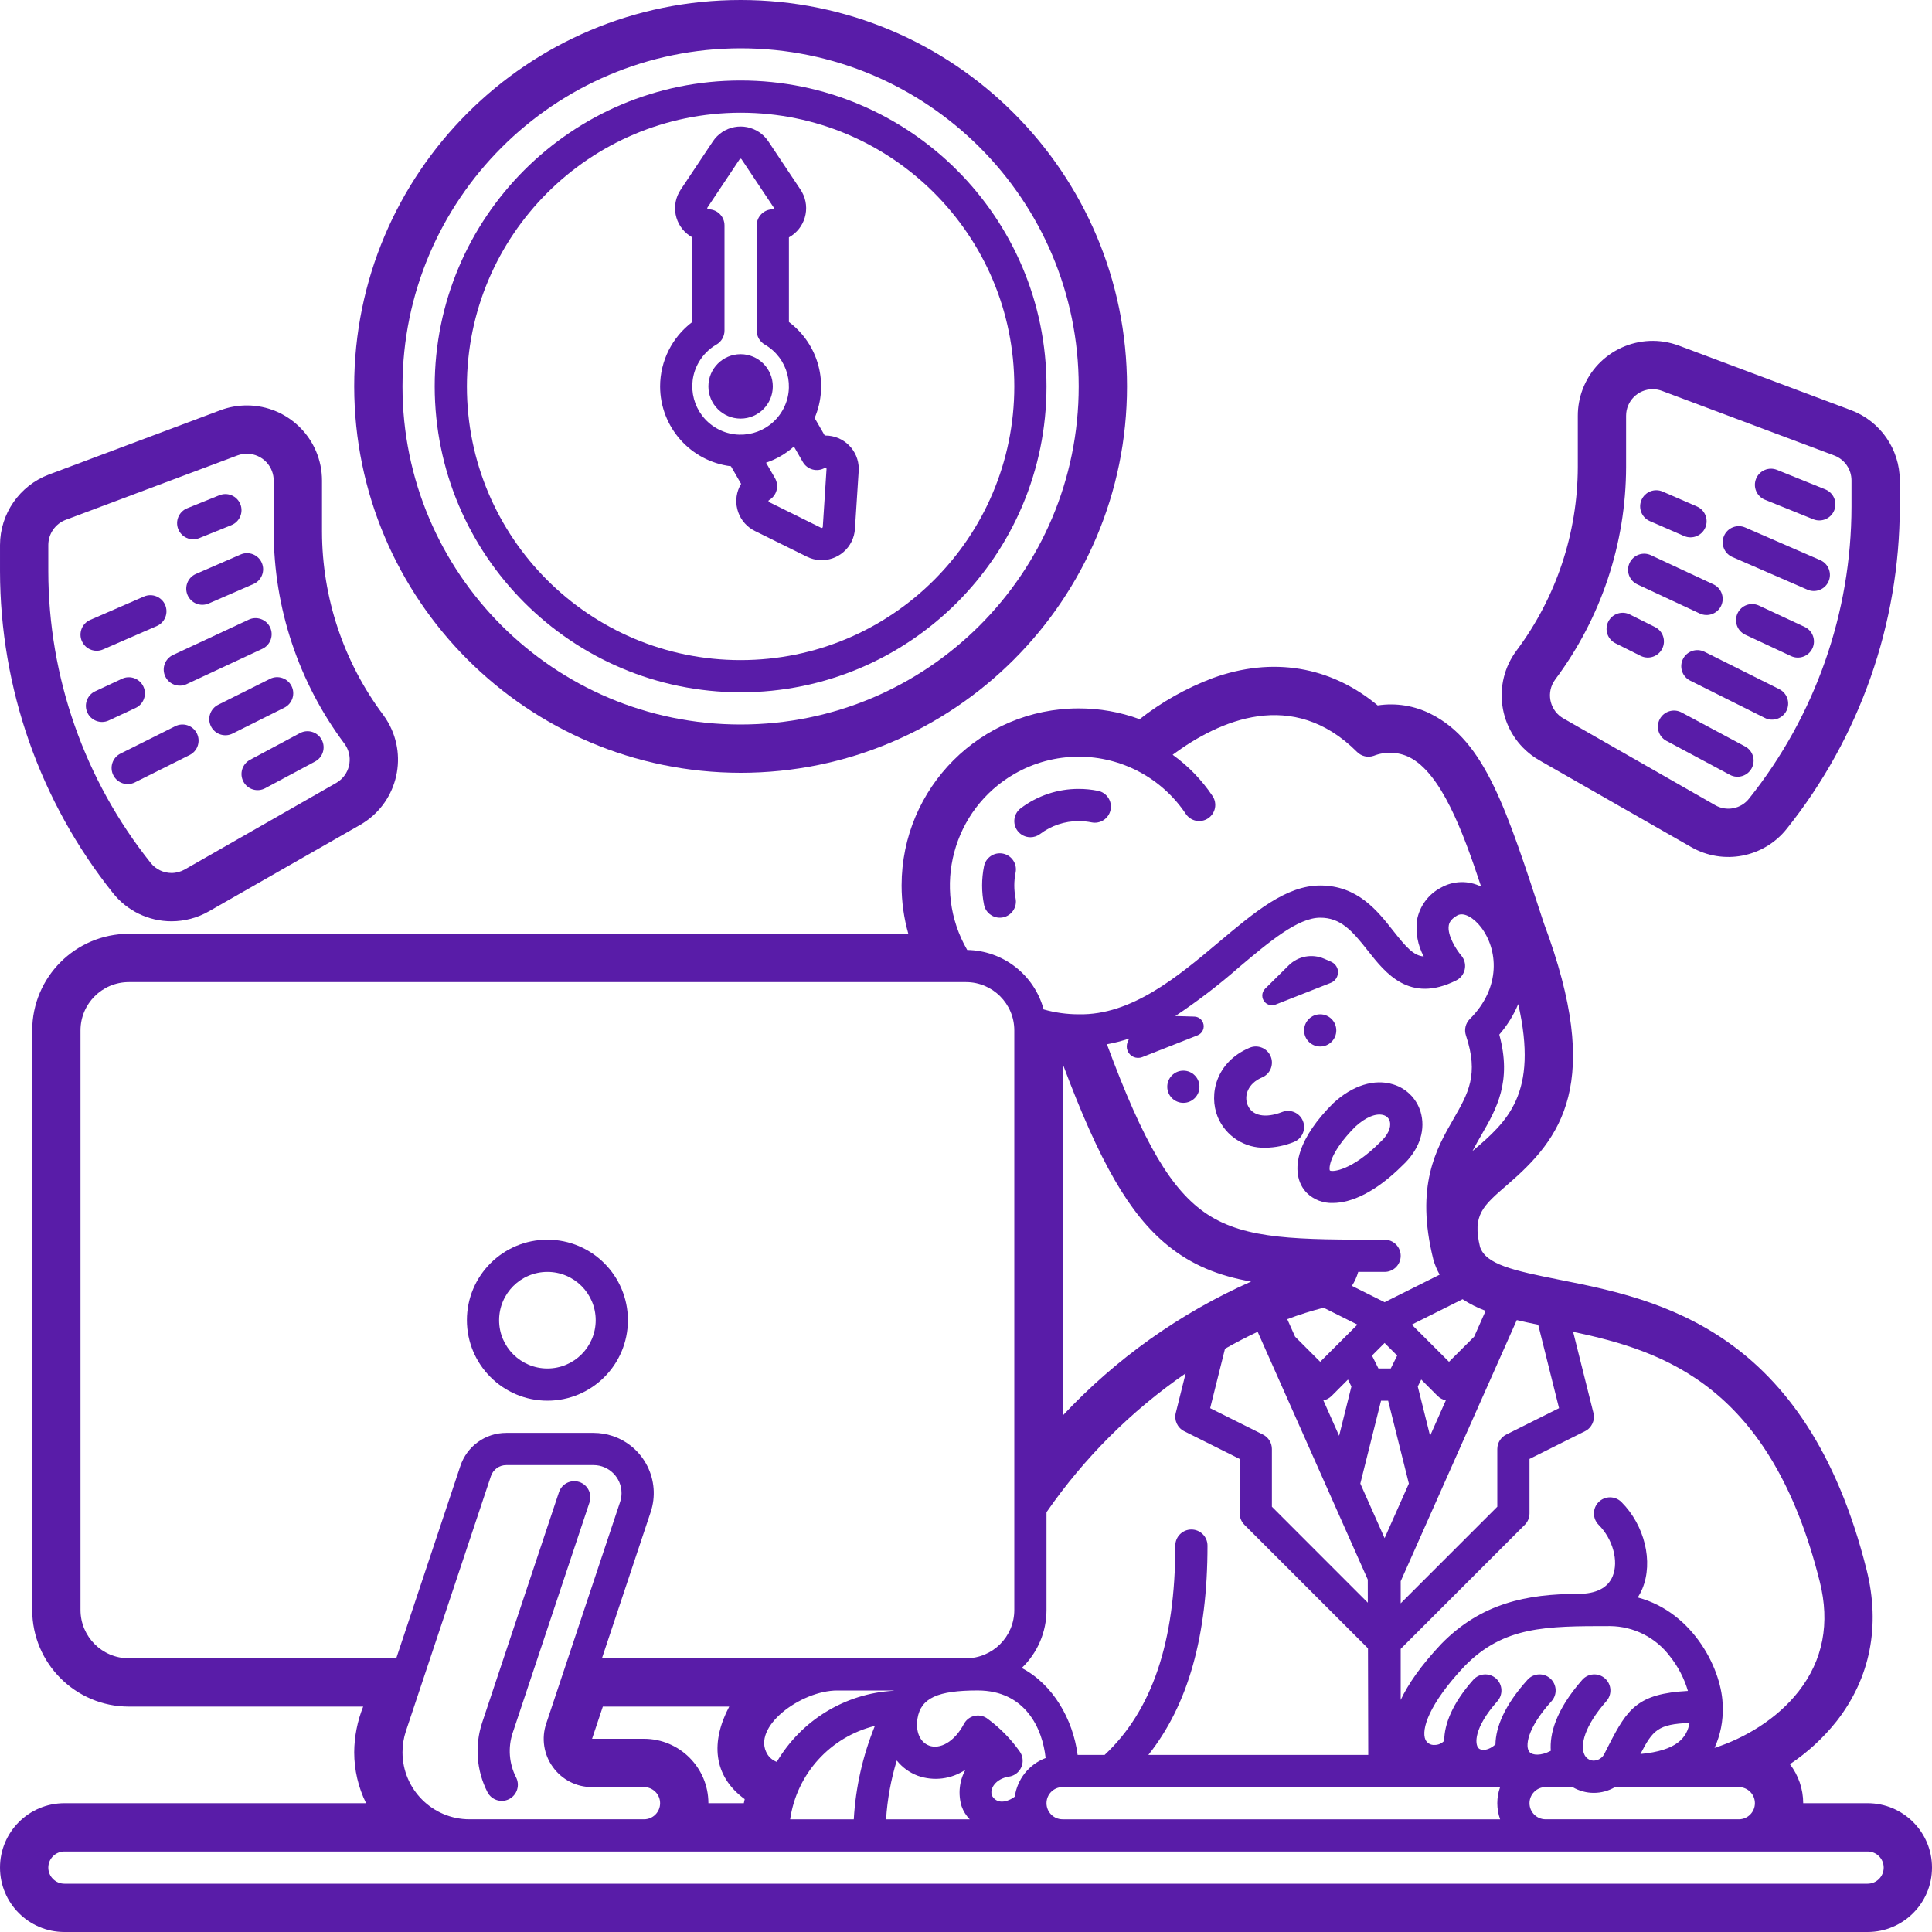 <?xml version="1.0"?>
<svg xmlns="http://www.w3.org/2000/svg" xmlns:xlink="http://www.w3.org/1999/xlink" xmlns:svgjs="http://svgjs.com/svgjs" version="1.1" width="512" height="512" x="0" y="0" viewBox="0 0 480 480" style="enable-background:new 0 0 512 512" xml:space="preserve" class=""><g><g xmlns="http://www.w3.org/2000/svg"><g id="Out_line_30_"><circle cx="184" cy="96" r="8" fill="#591ca8" data-original="#000000" style="" class=""/><circle cx="328" cy="256.002" r="4" fill="#591ca8" data-original="#000000" style="" class=""/><circle cx="294" cy="270" r="4" fill="#591ca8" data-original="#000000" style="" class=""/><path d="m323.728 278.55c-.801-2.059-3.119-3.078-5.178-2.277-4.197 1.632-7.486.963-8.587-1.746-.917-2.254.025-5.329 3.598-6.844 2.036-.858 2.99-3.204 2.132-5.24-.858-2.035-3.204-2.99-5.24-2.132-.005.002-.01.004-.014.006-8.248 3.496-10.22 11.482-7.888 17.221 1.999 4.756 6.727 7.785 11.883 7.612 2.407-.034 4.786-.517 7.016-1.423 2.059-.8 3.079-3.118 2.278-5.177z" fill="#591ca8" data-original="#000000" style="" class=""/><path d="m346.144 269.414c-4.675-1.454-10.104.243-14.89 4.667-.039.036-.076.072-.113.109-4.083 4.083-6.789 8.046-8.044 11.78-1.412 4.201-.819 8.013 1.625 10.457 1.719 1.647 4.031 2.529 6.41 2.446 4.592 0 10.624-2.658 17.306-9.32 3.954-3.66 5.664-8.24 4.694-12.579-.79-3.598-3.463-6.49-6.988-7.56zm-3.182 14.306c-.042.038-.083.078-.125.119-6.936 6.936-11.741 7.399-12.429 6.971-.266-.484-.228-4.325 6.331-10.905 2.571-2.356 5.194-3.423 7.021-2.853.791.222 1.393.865 1.562 1.669.33 1.471-.552 3.341-2.36 4.999z" fill="#591ca8" data-original="#000000" style="" class=""/><path d="m316.903 249.588 13.734-5.409c1.453-.572 2.168-2.215 1.595-3.668-.275-.698-.816-1.258-1.504-1.557l-1.74-.757c-3-1.305-6.492-.651-8.817 1.649l-5.847 5.786c-.946.936-.954 2.462-.018 3.409.679.685 1.7.9 2.597.547z" fill="#591ca8" data-original="#000000" style="" class=""/><path d="m256.003 208.01c.867.001 1.71-.282 2.402-.804 2.762-2.089 6.132-3.215 9.595-3.206 1.076 0 2.149.108 3.204.321 2.165.44 4.276-.959 4.716-3.124s-.959-4.276-3.124-4.716c-1.579-.32-3.186-.481-4.796-.481-5.199-.014-10.259 1.677-14.405 4.813-1.765 1.328-2.12 3.836-.792 5.601.757 1.006 1.942 1.597 3.2 1.596z" fill="#591ca8" data-original="#000000" style="" class=""/><path d="m248.397 228.001c2.212-.002 4.005-1.796 4.003-4.009 0-.266-.027-.531-.079-.791-.428-2.113-.428-4.29 0-6.402.441-2.165-.956-4.277-3.121-4.718s-4.277.956-4.718 3.121c-.643 3.167-.643 6.431 0 9.598.38 1.86 2.016 3.198 3.915 3.201z" fill="#591ca8" data-original="#000000" style="" class=""/><path d="m136 348c11.046 0 20-8.954 20-20s-8.954-20-20-20-20 8.954-20 20c.012 11.041 8.959 19.988 20 20zm0-32c6.627 0 12 5.373 12 12s-5.373 12-12 12-12-5.373-12-12c.007-6.624 5.376-11.993 12-12z" fill="#591ca8" data-original="#000000" style="" class=""/><path d="m127.373 430.531 19.089-57.267c.701-2.095-.428-4.362-2.523-5.063s-4.362.428-5.063 2.523c-.001.004-.002.007-.004.011l-19.089 57.267c-1.882 5.694-1.407 11.905 1.32 17.246 1.009 1.965 3.42 2.74 5.385 1.731s2.74-3.42 1.731-5.385c-1.749-3.427-2.053-7.41-.846-11.063z" fill="#591ca8" data-original="#000000" style="" class=""/><path d="m48.001 133.986c.513 0 1.022-.099 1.498-.292l8-3.233c2.048-.828 3.038-3.16 2.21-5.208s-3.16-3.038-5.208-2.21l-8 3.233c-2.048.828-3.038 3.161-2.209 5.209.611 1.512 2.079 2.502 3.709 2.501z" fill="#591ca8" data-original="#000000" style="" class=""/><path d="m24.002 161.683c.548 0 1.091-.113 1.593-.333l13.352-5.806c2.027-.879 2.957-3.235 2.078-5.261-.879-2.027-3.235-2.957-5.261-2.078-.002.001-.005.002-.007.003l-13.352 5.806c-2.026.881-2.954 3.238-2.073 5.264.636 1.461 2.077 2.405 3.67 2.405z" fill="#591ca8" data-original="#000000" style="" class=""/><path d="m48.683 142.588c-2.027.877-2.96 3.232-2.083 5.259s3.232 2.96 5.259 2.083c.004-.002.009-.004.013-.006l11.098-4.825c2.026-.881 2.954-3.237 2.073-5.263s-3.237-2.954-5.263-2.073z" fill="#591ca8" data-original="#000000" style="" class=""/><path d="m35.625 170.571c-.935-2.002-3.314-2.867-5.316-1.934l-6.66 3.107c-2.002.934-2.868 3.314-1.934 5.316s3.314 2.868 5.316 1.934l6.66-3.107c2.002-.934 2.868-3.314 1.934-5.316z" fill="#591ca8" data-original="#000000" style="" class=""/><path d="m41.049 168.041c.932 2.001 3.311 2.868 5.312 1.936.001-.001.003-.001.004-.002l18.816-8.779c2.002-.934 2.868-3.314 1.934-5.316s-3.314-2.868-5.316-1.934l-18.816 8.779c-2.002.934-2.868 3.314-1.934 5.316z" fill="#591ca8" data-original="#000000" style="" class=""/><path d="m48.912 182.212c-.987-1.976-3.39-2.778-5.366-1.79 0 0 0 0-.001 0l-13.604 6.8c-1.978.985-2.782 3.386-1.798 5.364.985 1.978 3.386 2.782 5.364 1.798.004-.002.007-.004.011-.005l13.604-6.8c1.976-.989 2.777-3.391 1.79-5.367z" fill="#591ca8" data-original="#000000" style="" class=""/><path d="m54.211 175.09c-1.978.985-2.782 3.386-1.798 5.364s3.386 2.782 5.364 1.798c.004-.002.007-.004.011-.005l12.86-6.428c1.975-.99 2.773-3.394 1.783-5.369-.988-1.972-3.386-2.771-5.36-1.787z" fill="#591ca8" data-original="#000000" style="" class=""/><path d="m60.473 194.194c1.04 1.947 3.462 2.682 5.409 1.641.002-.001.004-.002.005-.003l12.4-6.637c1.948-1.043 2.681-3.467 1.639-5.414s-3.467-2.681-5.414-1.639l-12.4 6.637c-1.947 1.043-2.681 3.467-1.639 5.415z" fill="#591ca8" data-original="#000000" style="" class=""/><path d="m438.502 124.161 12 4.848c2.048.827 4.38-.163 5.207-2.211s-.163-4.38-2.211-5.207l-12-4.848c-2.048-.827-4.38.163-5.207 2.211-.827 2.049.163 4.38 2.211 5.207z" fill="#591ca8" data-original="#000000" style="" class=""/><path d="m409.895 129.468 8.51 3.702c2.026.881 4.382-.047 5.264-2.072s-.047-4.382-2.072-5.264l-8.51-3.702c-2.026-.881-4.382.046-5.264 2.072s.046 4.382 2.072 5.264z" fill="#591ca8" data-original="#000000" style="" class=""/><path d="m430.404 138.39 18.64 8.108c2.026.881 4.382-.047 5.264-2.072s-.047-4.382-2.072-5.264l-18.64-8.108c-2.026-.881-4.382.047-5.264 2.072s.047 4.382 2.072 5.264z" fill="#591ca8" data-original="#000000" style="" class=""/><path d="m406.809 145.195 15.484 7.223c1.999.94 4.382.082 5.322-1.917s.082-4.382-1.917-5.322c-.008-.004-.016-.007-.024-.011l-15.484-7.223c-1.999-.94-4.382-.082-5.322 1.917s-.082 4.382 1.917 5.322c.008.004.016.008.024.011z" fill="#591ca8" data-original="#000000" style="" class=""/><path d="m448.351 155.745-11.338-5.289c-1.999-.94-4.382-.082-5.322 1.917s-.082 4.382 1.917 5.322c.008.004.016.007.024.011l11.338 5.289c1.999.94 4.382.082 5.322-1.917s.082-4.382-1.917-5.322c-.008-.004-.016-.007-.024-.011z" fill="#591ca8" data-original="#000000" style="" class=""/><path d="m401.352 159.818 6.262 3.13c1.977.985 4.379.181 5.365-1.796.984-1.974.184-4.372-1.787-5.36l-6.262-3.13c-1.977-.985-4.379-.181-5.365 1.796-.985 1.974-.185 4.372 1.787 5.36z" fill="#591ca8" data-original="#000000" style="" class=""/><path d="m442.059 171.222-18.57-9.282c-1.977-.985-4.379-.181-5.365 1.796-.984 1.974-.184 4.372 1.787 5.36l18.57 9.282c1.977.985 4.379.181 5.365-1.796.984-1.974.184-4.372-1.787-5.36z" fill="#591ca8" data-original="#000000" style="" class=""/><path d="m433.567 185.454-15.783-8.445c-1.948-1.042-4.371-.308-5.414 1.639s-.308 4.371 1.639 5.414l15.783 8.445c1.948 1.042 4.371.308 5.414-1.639s.309-4.372-1.639-5.414z" fill="#591ca8" data-original="#000000" style="" class=""/><path d="m184 172c41.974 0 76-34.026 76-76s-34.026-76-76-76-76 34.026-76 76c.047 41.954 34.046 75.953 76 76zm0-144c37.555 0 68 30.445 68 68s-30.445 68-68 68-68-30.445-68-68c.043-37.538 30.462-67.957 68-68z" fill="#591ca8" data-original="#000000" style="" class=""/><path d="m164 96c.016 10.109 7.565 18.62 17.6 19.842l2.523 4.369c-2.364 3.918-1.103 9.01 2.815 11.374.197.119.399.229.605.331l12.928 6.392c4.1 2.027 9.067.347 11.094-3.753.484-.98.77-2.046.841-3.137l.93-14.393c.011-.18.017-.358.017-.537-.004-4.576-3.717-8.283-8.293-8.279-.05 0-.101.001-.151.002l-2.516-4.358c3.624-8.474.985-18.327-6.39-23.854v-21.026c4.006-2.212 5.461-7.253 3.248-11.259-.112-.202-.232-.4-.36-.592l-7.998-11.997c-2.534-3.805-7.674-4.836-11.479-2.301-.911.607-1.692 1.388-2.299 2.298l-8 12c-2.543 3.789-1.533 8.921 2.256 11.464.205.138.416.266.632.385v21.028c-5.031 3.784-7.993 9.708-8.003 16.001zm33.247 14.944 2.217 3.841c1.104 1.913 3.551 2.569 5.464 1.464.134-.078.306-.033.384.102.028.048.041.104.038.16l-.929 14.393c.001.096-.054.183-.14.225-.08.053-.183.056-.266.009l-12.928-6.392c-.1-.038-.164-.137-.156-.243-.017-.107.041-.211.141-.253 1.913-1.105 2.568-3.551 1.464-5.464l-2.21-3.827c2.554-.859 4.908-2.224 6.921-4.015zm-19.247-25.34c1.238-.714 2-2.035 2-3.464v-26.14c0-2.209-1.791-4-4-4-.158-.004-.286-.132-.29-.29.003-.055.023-.108.058-.151l8.002-12.003c.087-.127.261-.159.388-.072.029.02.054.046.074.075l8 12c.069.084.075.203.016.294-.041.099-.141.159-.248.147-2.209 0-4 1.791-4 4v26.141c0 1.429.762 2.75 2 3.464 5.74 3.314 7.706 10.653 4.392 16.392s-10.653 7.706-16.392 4.392c-5.74-3.314-7.706-10.653-4.392-16.392 1.053-1.824 2.568-3.339 4.392-4.393z" fill="#591ca8" data-original="#000000" style="" class=""/><path d="m42.61 228.894c3.258-.005 6.459-.859 9.287-2.478l37.574-21.471c8.955-5.118 12.065-16.526 6.947-25.481-.384-.672-.809-1.319-1.273-1.938-9.8-13.123-15.11-29.055-15.145-45.434v-12.688c-.001-10.315-8.363-18.676-18.677-18.675-2.239 0-4.459.403-6.556 1.189l-42.649 15.993c-7.273 2.754-12.093 9.71-12.118 17.487v6.508c.037 29.059 9.925 57.247 28.049 79.961 3.526 4.443 8.889 7.031 14.561 7.027zm-30.61-93.496c.009-2.78 1.732-5.266 4.332-6.251l42.647-15.992c3.451-1.296 7.3.452 8.596 3.903.282.75.426 1.545.426 2.346v12.688c.04 18.974 6.191 37.43 17.544 52.633 2.212 2.949 1.615 7.134-1.334 9.346-.221.166-.453.318-.693.455l-37.574 21.47c-1.014.584-2.163.893-3.333.896-2.025-.004-3.936-.933-5.19-2.522-16.427-20.584-25.388-46.129-25.421-72.464z" fill="#591ca8" data-original="#000000" style="" class=""/><path d="m382.456 188.902 37.703 21.545c7.97 4.579 18.092 2.631 23.792-4.58 18.125-22.714 28.013-50.902 28.049-79.961v-6.561c-.026-7.745-4.826-14.672-12.069-17.416l-42.802-16.05c-9.618-3.607-20.339 1.266-23.945 10.884-.783 2.089-1.184 4.301-1.184 6.532v12.712c-.034 16.434-5.363 32.419-15.196 45.586-6.163 8.218-4.497 19.877 3.721 26.04.617.463 1.262.887 1.931 1.269zm3.948-20.109c11.386-15.246 17.556-33.756 17.596-52.785v-12.712c0-3.645 2.956-6.6 6.601-6.6.791 0 1.575.142 2.316.42l42.799 16.049c2.57.974 4.274 3.432 4.284 6.181v6.561c-.033 26.335-8.994 51.88-25.42 72.465-2.009 2.596-5.628 3.305-8.467 1.658l-37.703-21.546c-3.165-1.809-4.264-5.841-2.455-9.006.135-.238.285-.467.449-.685z" fill="#591ca8" data-original="#000000" style="" class=""/><path d="m184 192c53.019 0 96-42.981 96-96s-42.981-96-96-96-96 42.981-96 96c.06 52.994 43.006 95.94 96 96zm0-180c46.392 0 84 37.608 84 84s-37.608 84-84 84-84-37.608-84-84c.053-46.37 37.63-83.947 84-84z" fill="#591ca8" data-original="#000000" style="" class=""/><path d="m464 448h-16c-.005-3.505-1.165-6.91-3.3-9.69 4.415-2.941 8.34-6.559 11.63-10.72 8.33-10.68 10.9-23.66 7.43-37.54-15.01-59.91-51.84-67.23-76.21-72.08-11.66-2.31-18.37-3.84-19.84-8.15-1.93-7.95.64-10.17 6.81-15.49 13.29-11.47 23.97-25.07 9.04-64.97-9.31-28.45-14.6-45.18-28.01-51.95-4.088-2.091-8.731-2.843-13.27-2.15-11.73-9.76-26.18-12.17-41.01-6.78-6.525 2.463-12.638 5.902-18.13 10.2-4.848-1.784-9.974-2.691-15.14-2.68-24.297-.003-43.997 19.691-44 43.988-.001 4.062.561 8.105 1.67 12.012h-193.67c-13.248.018-23.982 10.752-24 24v144c.018 13.248 10.752 23.982 24 24h58.23c-1.445 3.611-2.201 7.461-2.23 11.35.002 4.387 1.011 8.715 2.95 12.65h-74.95c-8.837 0-16 7.163-16 16s7.163 16 16 16h448c8.837 0 16-7.163 16-16s-7.163-16-16-16zm-68.12-96.97-5.04-20.14c22.82 4.81 49.14 13.59 61.28 62.08 2.58 10.31.81 19.48-5.25 27.24-5.4 6.92-13.47 11.67-20.9 14.05 1.473-3.213 2.168-6.728 2.03-10.26 0-8.72-7.05-23.38-21.1-27.11.443-.696.824-1.428 1.14-2.19 2.77-6.69.58-15.74-5.21-21.53-1.568-1.558-4.102-1.55-5.66.017-1.551 1.561-1.551 4.082 0 5.643 3.54 3.54 5.04 9.05 3.48 12.8-1.2 2.9-4.11 4.37-8.65 4.37-12.5 0-23.97 2.26-33.89 12.4-5.14 5.45-8.29 10.07-10.11 13.95v-12.69l30.83-30.83c.75-.751 1.17-1.769 1.17-2.83v-13.53l13.79-6.89c1.68-.837 2.549-2.731 2.09-4.55zm-10.7 66c-1.639-1.478-4.165-1.352-5.65.28-5.73 6.33-7.92 11.8-7.99 16.09-1.64 1.48-3.41 1.68-4.17.96-1.02-.97-1.23-5.09 4.65-11.7 1.465-1.657 1.31-4.189-.348-5.654-1.652-1.461-4.174-1.311-5.642.334-5.25 5.92-7.2 11.08-7.22 15.16-.609.662-1.47 1.036-2.37 1.03-.956.083-1.865-.429-2.29-1.29-1.1-2.521.81-8.83 9.73-18.3 9.72-9.94 20.22-9.94 36.12-9.94 5.857.046 11.359 2.819 14.88 7.5 2.035 2.554 3.556 5.478 4.48 8.61-12.45.67-15.03 4.4-19.65 13.45-.32.63-.65 1.28-1.01 1.98-.471 1.138-1.578 1.883-2.81 1.89-1.021-.033-1.925-.67-2.3-1.62-.96-2.24-.02-6.87 5.52-13.17 1.458-1.66 1.295-4.187-.365-5.645s-4.187-1.295-5.645.365c-6.71 7.64-8.1 13.59-7.81 17.63-2.54 1.33-4.55 1.09-5.26.33-1.18-1.27-.75-5.82 5.43-12.64 1.482-1.638 1.357-4.167-.28-5.65zm-12.48 34.97h-108.7c-2.209 0-4-1.791-4-4s1.791-4 4-4h108.7c-.933 2.585-.933 5.415 0 8zm-119.37-16.87c-2.209-3.11-4.899-5.848-7.97-8.11-1.736-1.321-4.215-.984-5.536.753-.108.142-.206.292-.294.447-2.436 4.687-6.11 6.45-8.7 5.47-2.27-.85-3.4-3.49-2.88-6.73.82-5.13 5.14-6.97 14.94-6.97 11.9 0 16.14 9.54 16.89 16.79-4.114 1.557-7.051 5.234-7.66 9.59-1.09.88-4.12 2.35-5.64-.19-.73-1.74.88-4.27 4.19-4.78 2.18-.322 3.686-2.351 3.363-4.53-.093-.628-.334-1.224-.703-1.74zm-60.34 2.61c-.96-.353-1.776-1.015-2.32-1.88-4.13-6.69 8.29-15.86 17.33-15.86h14.05l-.03.06c-12.023.672-22.916 7.306-29.03 17.68zm24.37-8.94c-3.01 7.393-4.781 15.231-5.24 23.2h-15.81c1.641-11.297 9.966-20.471 21.05-23.2zm5.44 8.59c1.362 1.711 3.163 3.021 5.21 3.79 3.963 1.411 8.36.858 11.85-1.49-1.525 2.765-1.871 6.027-.96 9.05.427 1.224 1.12 2.337 2.03 3.26h-20.79c.318-4.956 1.211-9.859 2.66-14.61zm31.05-22.98c3.932-3.762 6.154-8.968 6.15-14.41v-24.29c9.341-13.497 21.054-25.186 34.57-34.5l-2.45 9.82c-.459 1.819.41 3.713 2.09 4.55l13.79 6.89v13.53c0 1.061.42 2.079 1.17 2.83l30.7 30.69.07 26.48h-54.63c9.86-12.39 14.69-29.5 14.69-52 0-2.209-1.791-4-4-4s-4 1.791-4 4c0 23.93-5.76 40.95-17.55 52h-6.72c-1.16-8.87-6.12-17.52-13.88-21.59zm74.15-76.07-6.24-6.24-1.94-4.35c2.954-1.12 5.968-2.072 9.03-2.85l8.4 4.2zm7.76 6.13-3.06 12.25-3.91-8.8c.772-.155 1.482-.534 2.04-1.09l4.07-4.08zm4.06 47.97.01 5.74-23.83-23.84v-14.34c-.004-1.514-.858-2.898-2.21-3.58l-13.13-6.56 3.69-14.77c2.81-1.59 5.513-2.993 8.11-4.21zm3.3-44.44h1.76l5.15 20.59-6.03 13.56-6.03-13.56zm-2.25-11.21 3.13-3.13 3.13 3.13-1.6 3.21h-3.06zm-76.87 14.94v-87.49c9.18 24.61 16.62 37.43 26.04 45.13 6.02 4.92 12.65 7.6 20.8 9.03-17.695 7.848-33.626 19.184-46.84 33.33zm155.76 76.33c-.66 3.65-3.1 6.88-12.2 7.72 3.06-5.92 4.36-7.42 12.2-7.72zm-35.76 15.94h6.7c3.256 1.915 7.294 1.915 10.55 0h30.75c2.209 0 4 1.791 4 4s-1.791 4-4 4h-48c-2.209 0-4-1.791-4-4s1.791-4 4-4zm-1.84-114.87 5.18 20.73-13.13 6.56c-1.352.682-2.206 2.066-2.21 3.58v14.34l-24 24v-5.49l28.84-64.88c1.72.41 3.49.79 5.32 1.16zm-29.92 15.34.86-1.72 4.07 4.08c.558.556 1.268.935 2.04 1.09l-3.91 8.8zm16.86-18.8-2.85 6.43-6.25 6.24-9.25-9.24 12.62-6.31c1.794 1.175 3.717 2.141 5.73 2.88zm8.1-76.21c5.07 22.31-2.7 29.165-11.37 36.52.7-1.35 1.45-2.66 2.21-3.98 3.76-6.53 7.64-13.27 4.45-24.96 1.965-2.259 3.555-4.818 4.71-7.58zm-12.03 3.71c-1.069 1.071-1.44 2.655-.96 4.09 3.24 9.73.58 14.35-3.1 20.75-4.27 7.41-9.57 16.63-4.99 34.96.373 1.297.896 2.545 1.56 3.72l-13.68 6.84-8.12-4.06c.694-1.075 1.223-2.248 1.57-3.479 2.12.01 4.28.01 6.55.01 2.209 0 4-1.791 4-4s-1.791-4-4-4c-21.5 0-34.48 0-44.08-6.34-8.83-5.83-15.75-17.46-24.91-42.22 1.872-.339 3.717-.813 5.52-1.42l-.36.85c-.303.685-.317 1.464-.04 2.16.568 1.454 2.206 2.172 3.66 1.604.003-.001.007-.003.01-.004l13.73-5.41c1.24-.488 1.849-1.889 1.361-3.128 0-.001 0-.001-.001-.002-.35-.899-1.206-1.498-2.17-1.52l-4.72-.14c5.569-3.704 10.885-7.776 15.91-12.19 7.48-6.3 14.55-12.24 20.09-12.24 5.03 0 7.84 3.1 11.86 8.22 4.37 5.55 10.35 13.15 21.93 7.36 1.98-.996 2.777-3.408 1.781-5.388-.147-.292-.329-.564-.541-.812-1.19-1.38-3.5-5.01-3.09-7.44.1-.61.43-1.53 2.07-2.48 1.76-1.02 4.3.78 5.92 2.88 4.2 5.469 5.13 14.939-2.76 22.829zm-97.17-65.17c10.689-.004 20.673 5.331 26.61 14.22 1.231 1.833 3.715 2.321 5.548 1.089 1.826-1.226 2.318-3.697 1.102-5.529-2.666-3.986-6.026-7.462-9.92-10.26 11.58-8.57 29.81-16.72 45.83-.69 1.073 1.073 2.662 1.445 4.1.96 2.873-1.134 6.089-1.014 8.87.33 7.86 3.97 13.23 18.15 17.84 32.16-3.166-1.581-6.911-1.484-9.99.26-3.131 1.638-5.327 4.632-5.95 8.11-.381 3.095.206 6.232 1.68 8.98-2.54-.19-4.43-2.38-7.57-6.36-3.95-5.02-8.87-11.27-18.15-11.27-8.45 0-16.23 6.54-25.24 14.11-10.13 8.52-21.64 18.17-34.76 17.89-2.945.001-5.877-.406-8.71-1.21-2.333-8.604-10.077-14.626-18.99-14.77-8.849-15.297-3.621-34.871 11.677-43.72 4.87-2.817 10.397-4.3 16.023-4.3zm-236 224c-6.625-.005-11.995-5.375-12-12v-144c.005-6.625 5.375-11.995 12-12h208c6.625.005 11.995 5.375 12 12v144c-.005 6.625-5.375 11.995-12 12h-90.45l12.1-36.31c2.616-7.834-1.614-16.304-9.448-18.92-1.529-.511-3.13-.77-4.742-.77h-21.69c-5.169-.005-9.76 3.304-11.39 8.21l-15.93 47.79zm105.36 27.02c2.247 3.141 5.878 4.997 9.74 4.98h12.9c2.209 0 4 1.791 4 4s-1.791 4-4 4h-43.35c-9.199-.004-16.654-7.465-16.65-16.664.001-1.783.288-3.554.85-5.246l21.12-63.36c.548-1.632 2.078-2.732 3.8-2.73h21.69c3.844.002 6.959 3.119 6.957 6.963 0 .747-.121 1.489-.357 2.197l-18.35 55.05c-1.237 3.658-.622 7.688 1.65 10.81zm22.64-7.02h-12.9l2.67-8h31.4c-4.55 8.62-4.14 17.16 3.85 22.99-.07.34-.15.67-.22 1.01h-8.8c-.012-8.832-7.168-15.988-16-16zm304 36h-448c-2.209 0-4-1.791-4-4s1.791-4 4-4h448c2.209 0 4 1.791 4 4s-1.791 4-4 4z" fill="#591ca8" data-original="#000000" style="" class=""/></g></g></g></svg>
